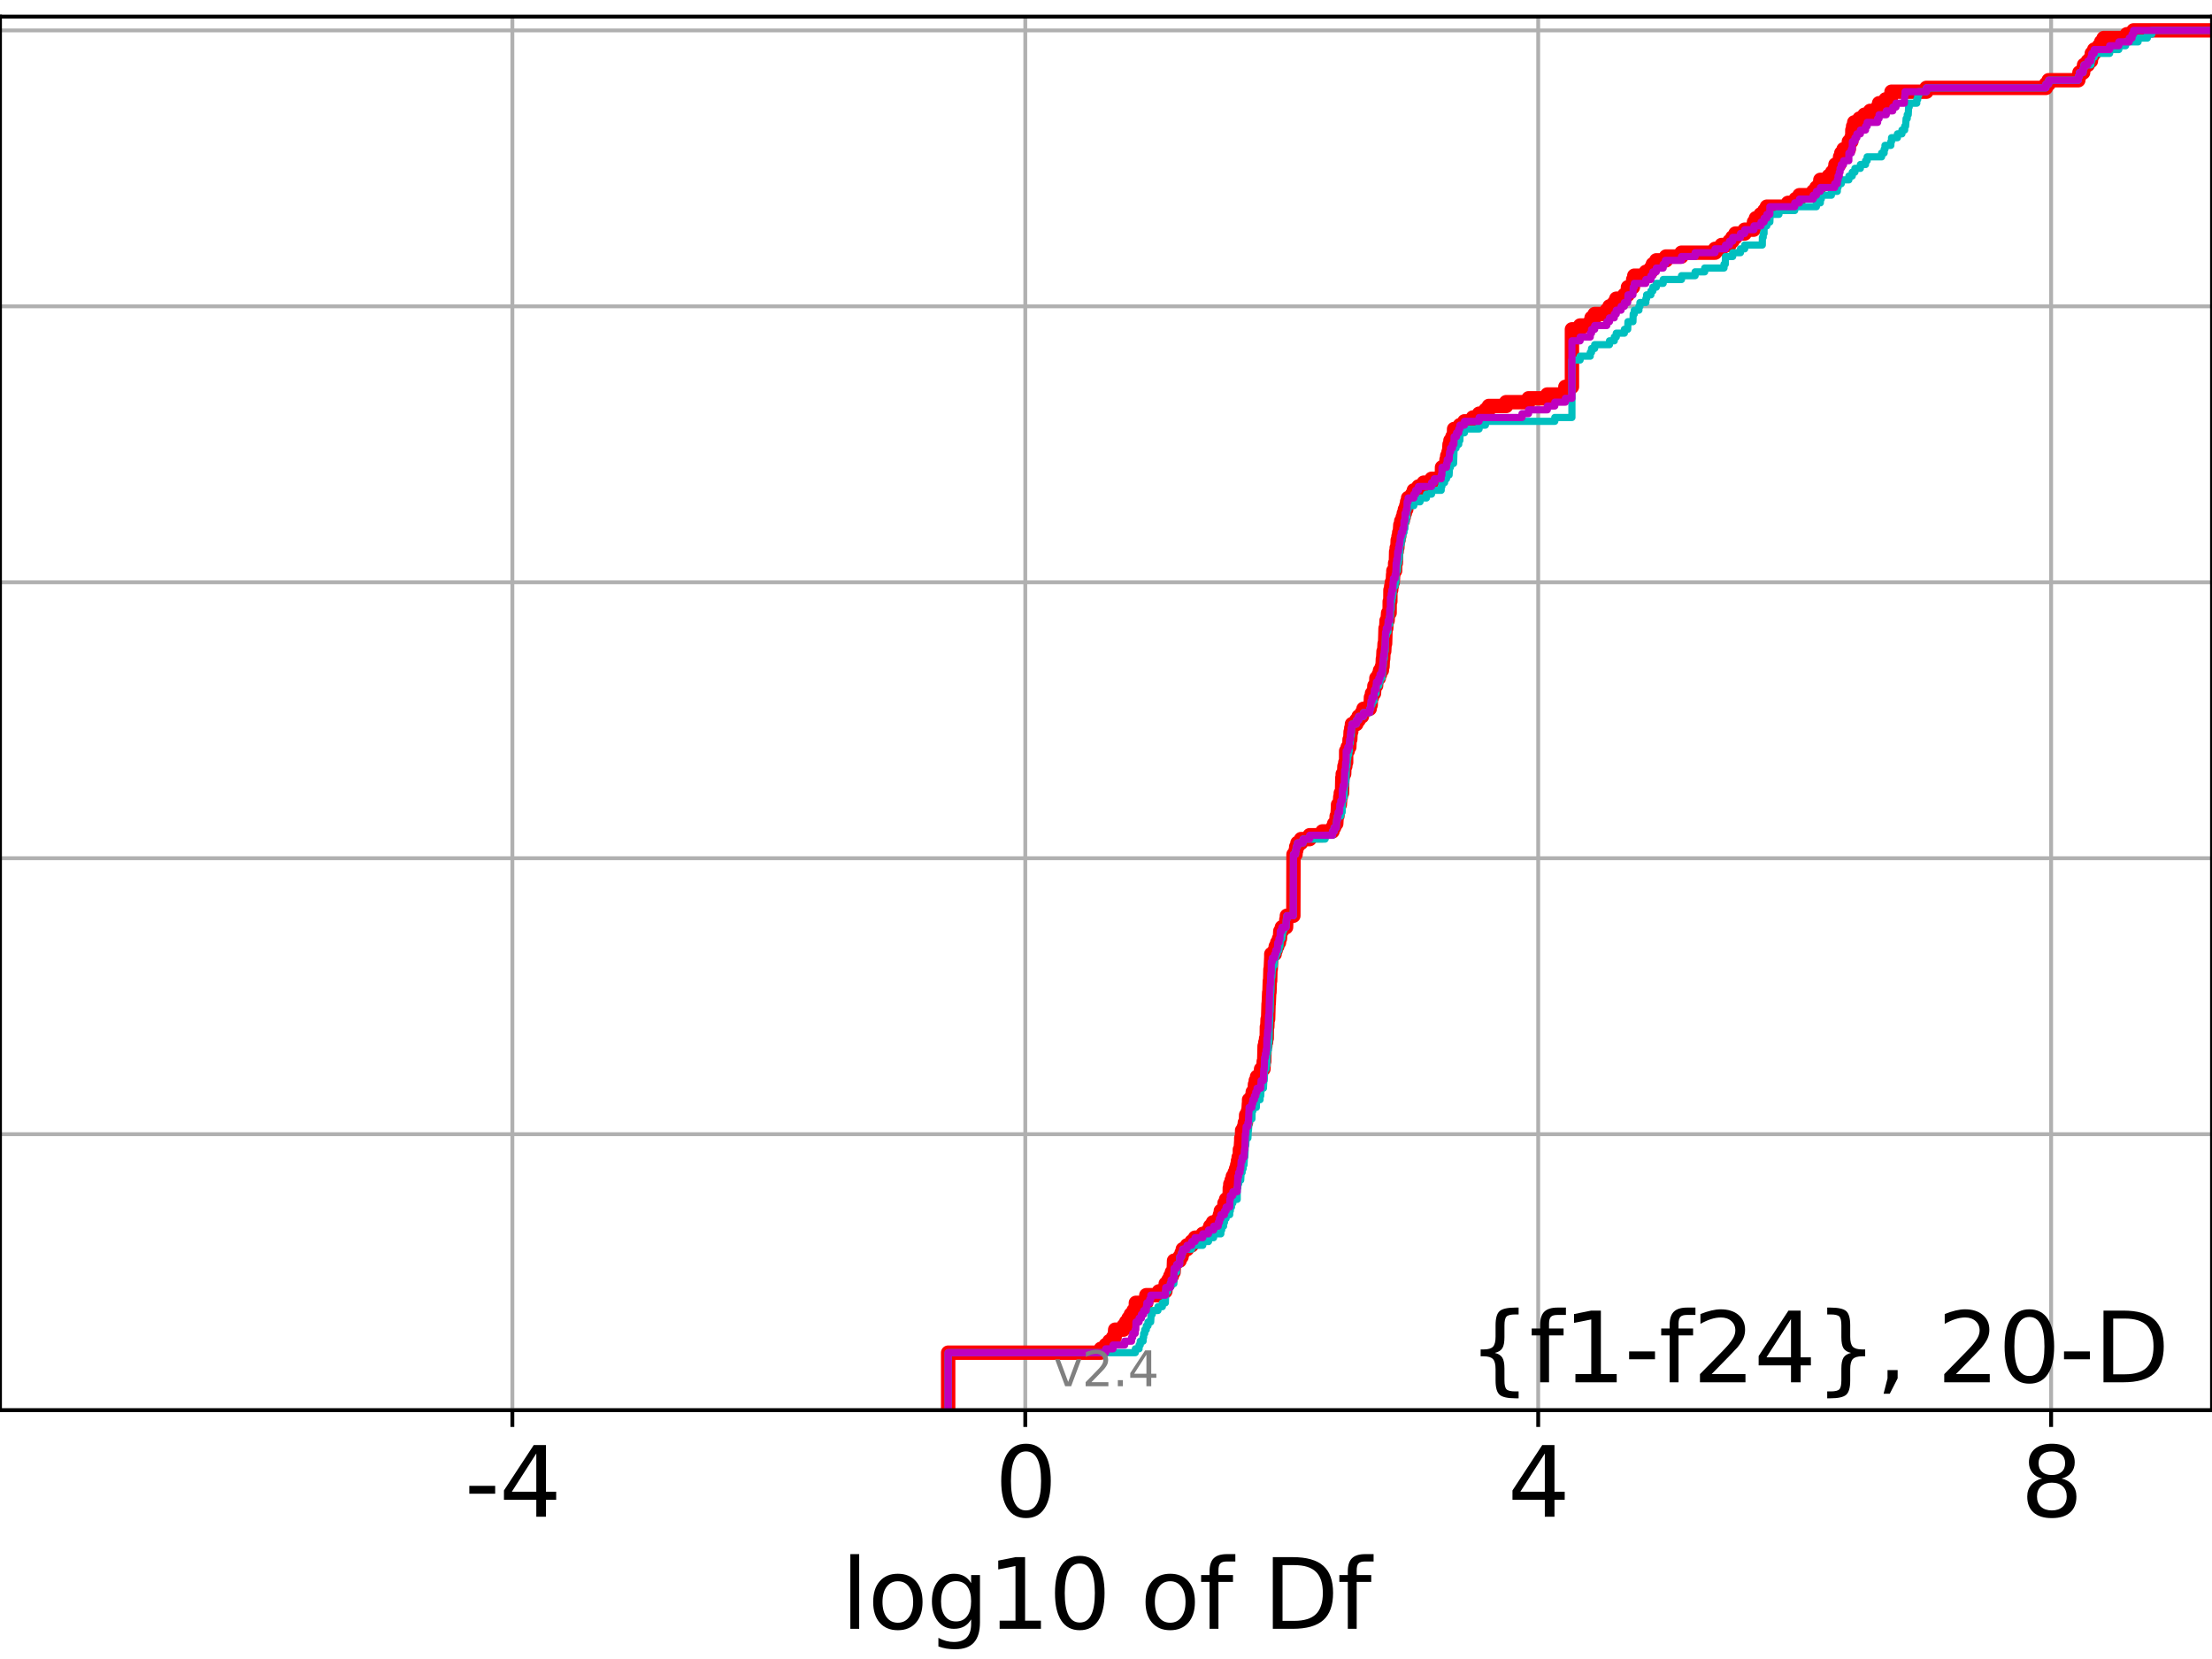 <?xml version="1.0" encoding="utf-8" standalone="no"?>
<!DOCTYPE svg PUBLIC "-//W3C//DTD SVG 1.1//EN"
  "http://www.w3.org/Graphics/SVG/1.1/DTD/svg11.dtd">
<svg height="345.6pt" version="1.1" viewBox="0 0 460.8 345.6" width="460.8pt" xmlns="http://www.w3.org/2000/svg" xmlns:xlink="http://www.w3.org/1999/xlink">
 <defs>
  <style type="text/css">*{stroke-linecap:butt;stroke-linejoin:round;}</style>
 </defs>
 <g id="figure_1">
  <g id="patch_1">
   <path d="M 0 345.6 
L 460.8 345.6 
L 460.8 0 
L 0 0 
z
" style="fill:#ffffff;"/>
  </g>
  <g id="axes_1">
   <g id="patch_2">
    <path d="M 0 293.76 
L 460.8 293.76 
L 460.8 3.456 
L 0 3.456 
z
" style="fill:#ffffff;"/>
   </g>
   <g id="matplotlib.axis_1">
    <g id="xtick_1">
     <g id="line2d_1">
      <path clip-path="url(#pf65aace8a5)" d="M 106.735 293.76 
L 106.735 3.456 
" style="fill:none;stroke:#b0b0b0;stroke-linecap:square;stroke-width:0.8;"/>
     </g>
     <g id="line2d_2">
      <defs>
       <path d="M 0 0 
L 0 3.5 
" id="mc81b0041dc" style="stroke:#000000;stroke-width:0.8;"/>
      </defs>
      <g>
       <use style="stroke:#000000;stroke-width:0.8;" x="106.735" xlink:href="#mc81b0041dc" y="293.76"/>
      </g>
     </g>
     <g id="text_1">
      <!-- -4 -->
      <g transform="translate(96.765 315.957)scale(0.2 -0.2)">
       <defs>
        <path d="M 313 2009 
L 1997 2009 
L 1997 1497 
L 313 1497 
L 313 2009 
z
" id="DejaVuSans-2d" transform="scale(0.016)"/>
        <path d="M 2419 4116 
L 825 1625 
L 2419 1625 
L 2419 4116 
z
M 2253 4666 
L 3047 4666 
L 3047 1625 
L 3713 1625 
L 3713 1100 
L 3047 1100 
L 3047 0 
L 2419 0 
L 2419 1100 
L 313 1100 
L 313 1709 
L 2253 4666 
z
" id="DejaVuSans-34" transform="scale(0.016)"/>
       </defs>
       <use xlink:href="#DejaVuSans-2d"/>
       <use x="36.084" xlink:href="#DejaVuSans-34"/>
      </g>
     </g>
    </g>
    <g id="xtick_2">
     <g id="line2d_3">
      <path clip-path="url(#pf65aace8a5)" d="M 213.586 293.76 
L 213.586 3.456 
" style="fill:none;stroke:#b0b0b0;stroke-linecap:square;stroke-width:0.8;"/>
     </g>
     <g id="line2d_4">
      <g>
       <use style="stroke:#000000;stroke-width:0.8;" x="213.586" xlink:href="#mc81b0041dc" y="293.76"/>
      </g>
     </g>
     <g id="text_2">
      <!-- 0 -->
      <g transform="translate(207.223 315.957)scale(0.2 -0.2)">
       <defs>
        <path d="M 2034 4250 
Q 1547 4250 1301 3770 
Q 1056 3291 1056 2328 
Q 1056 1369 1301 889 
Q 1547 409 2034 409 
Q 2525 409 2770 889 
Q 3016 1369 3016 2328 
Q 3016 3291 2770 3770 
Q 2525 4250 2034 4250 
z
M 2034 4750 
Q 2819 4750 3233 4129 
Q 3647 3509 3647 2328 
Q 3647 1150 3233 529 
Q 2819 -91 2034 -91 
Q 1250 -91 836 529 
Q 422 1150 422 2328 
Q 422 3509 836 4129 
Q 1250 4750 2034 4750 
z
" id="DejaVuSans-30" transform="scale(0.016)"/>
       </defs>
       <use xlink:href="#DejaVuSans-30"/>
      </g>
     </g>
    </g>
    <g id="xtick_3">
     <g id="line2d_5">
      <path clip-path="url(#pf65aace8a5)" d="M 320.437 293.76 
L 320.437 3.456 
" style="fill:none;stroke:#b0b0b0;stroke-linecap:square;stroke-width:0.8;"/>
     </g>
     <g id="line2d_6">
      <g>
       <use style="stroke:#000000;stroke-width:0.8;" x="320.437" xlink:href="#mc81b0041dc" y="293.76"/>
      </g>
     </g>
     <g id="text_3">
      <!-- 4 -->
      <g transform="translate(314.074 315.957)scale(0.2 -0.2)">
       <use xlink:href="#DejaVuSans-34"/>
      </g>
     </g>
    </g>
    <g id="xtick_4">
     <g id="line2d_7">
      <path clip-path="url(#pf65aace8a5)" d="M 427.287 293.76 
L 427.287 3.456 
" style="fill:none;stroke:#b0b0b0;stroke-linecap:square;stroke-width:0.8;"/>
     </g>
     <g id="line2d_8">
      <g>
       <use style="stroke:#000000;stroke-width:0.8;" x="427.287" xlink:href="#mc81b0041dc" y="293.76"/>
      </g>
     </g>
     <g id="text_4">
      <!-- 8 -->
      <g transform="translate(420.925 315.957)scale(0.2 -0.2)">
       <defs>
        <path d="M 2034 2216 
Q 1584 2216 1326 1975 
Q 1069 1734 1069 1313 
Q 1069 891 1326 650 
Q 1584 409 2034 409 
Q 2484 409 2743 651 
Q 3003 894 3003 1313 
Q 3003 1734 2745 1975 
Q 2488 2216 2034 2216 
z
M 1403 2484 
Q 997 2584 770 2862 
Q 544 3141 544 3541 
Q 544 4100 942 4425 
Q 1341 4750 2034 4750 
Q 2731 4750 3128 4425 
Q 3525 4100 3525 3541 
Q 3525 3141 3298 2862 
Q 3072 2584 2669 2484 
Q 3125 2378 3379 2068 
Q 3634 1759 3634 1313 
Q 3634 634 3220 271 
Q 2806 -91 2034 -91 
Q 1263 -91 848 271 
Q 434 634 434 1313 
Q 434 1759 690 2068 
Q 947 2378 1403 2484 
z
M 1172 3481 
Q 1172 3119 1398 2916 
Q 1625 2713 2034 2713 
Q 2441 2713 2670 2916 
Q 2900 3119 2900 3481 
Q 2900 3844 2670 4047 
Q 2441 4250 2034 4250 
Q 1625 4250 1398 4047 
Q 1172 3844 1172 3481 
z
" id="DejaVuSans-38" transform="scale(0.016)"/>
       </defs>
       <use xlink:href="#DejaVuSans-38"/>
      </g>
     </g>
    </g>
    <g id="text_5">
     <!-- log10 of Df -->
     <g transform="translate(175.214 339.313)scale(0.2 -0.2)">
      <defs>
       <path d="M 603 4863 
L 1178 4863 
L 1178 0 
L 603 0 
L 603 4863 
z
" id="DejaVuSans-6c" transform="scale(0.016)"/>
       <path d="M 1959 3097 
Q 1497 3097 1228 2736 
Q 959 2375 959 1747 
Q 959 1119 1226 758 
Q 1494 397 1959 397 
Q 2419 397 2687 759 
Q 2956 1122 2956 1747 
Q 2956 2369 2687 2733 
Q 2419 3097 1959 3097 
z
M 1959 3584 
Q 2709 3584 3137 3096 
Q 3566 2609 3566 1747 
Q 3566 888 3137 398 
Q 2709 -91 1959 -91 
Q 1206 -91 779 398 
Q 353 888 353 1747 
Q 353 2609 779 3096 
Q 1206 3584 1959 3584 
z
" id="DejaVuSans-6f" transform="scale(0.016)"/>
       <path d="M 2906 1791 
Q 2906 2416 2648 2759 
Q 2391 3103 1925 3103 
Q 1463 3103 1205 2759 
Q 947 2416 947 1791 
Q 947 1169 1205 825 
Q 1463 481 1925 481 
Q 2391 481 2648 825 
Q 2906 1169 2906 1791 
z
M 3481 434 
Q 3481 -459 3084 -895 
Q 2688 -1331 1869 -1331 
Q 1566 -1331 1297 -1286 
Q 1028 -1241 775 -1147 
L 775 -588 
Q 1028 -725 1275 -790 
Q 1522 -856 1778 -856 
Q 2344 -856 2625 -561 
Q 2906 -266 2906 331 
L 2906 616 
Q 2728 306 2450 153 
Q 2172 0 1784 0 
Q 1141 0 747 490 
Q 353 981 353 1791 
Q 353 2603 747 3093 
Q 1141 3584 1784 3584 
Q 2172 3584 2450 3431 
Q 2728 3278 2906 2969 
L 2906 3500 
L 3481 3500 
L 3481 434 
z
" id="DejaVuSans-67" transform="scale(0.016)"/>
       <path d="M 794 531 
L 1825 531 
L 1825 4091 
L 703 3866 
L 703 4441 
L 1819 4666 
L 2450 4666 
L 2450 531 
L 3481 531 
L 3481 0 
L 794 0 
L 794 531 
z
" id="DejaVuSans-31" transform="scale(0.016)"/>
       <path id="DejaVuSans-20" transform="scale(0.016)"/>
       <path d="M 2375 4863 
L 2375 4384 
L 1825 4384 
Q 1516 4384 1395 4259 
Q 1275 4134 1275 3809 
L 1275 3500 
L 2222 3500 
L 2222 3053 
L 1275 3053 
L 1275 0 
L 697 0 
L 697 3053 
L 147 3053 
L 147 3500 
L 697 3500 
L 697 3744 
Q 697 4328 969 4595 
Q 1241 4863 1831 4863 
L 2375 4863 
z
" id="DejaVuSans-66" transform="scale(0.016)"/>
       <path d="M 1259 4147 
L 1259 519 
L 2022 519 
Q 2988 519 3436 956 
Q 3884 1394 3884 2338 
Q 3884 3275 3436 3711 
Q 2988 4147 2022 4147 
L 1259 4147 
z
M 628 4666 
L 1925 4666 
Q 3281 4666 3915 4102 
Q 4550 3538 4550 2338 
Q 4550 1131 3912 565 
Q 3275 0 1925 0 
L 628 0 
L 628 4666 
z
" id="DejaVuSans-44" transform="scale(0.016)"/>
      </defs>
      <use xlink:href="#DejaVuSans-6c"/>
      <use x="27.783" xlink:href="#DejaVuSans-6f"/>
      <use x="88.965" xlink:href="#DejaVuSans-67"/>
      <use x="152.441" xlink:href="#DejaVuSans-31"/>
      <use x="216.064" xlink:href="#DejaVuSans-30"/>
      <use x="279.688" xlink:href="#DejaVuSans-20"/>
      <use x="311.475" xlink:href="#DejaVuSans-6f"/>
      <use x="372.656" xlink:href="#DejaVuSans-66"/>
      <use x="407.861" xlink:href="#DejaVuSans-20"/>
      <use x="439.648" xlink:href="#DejaVuSans-44"/>
      <use x="516.65" xlink:href="#DejaVuSans-66"/>
     </g>
    </g>
   </g>
   <g id="matplotlib.axis_2">
    <g id="ytick_1">
     <g id="line2d_9">
      <path clip-path="url(#pf65aace8a5)" d="M 0 293.76 
L 460.8 293.76 
" style="fill:none;stroke:#b0b0b0;stroke-linecap:square;stroke-width:0.8;"/>
     </g>
     <g id="line2d_10">
      <defs>
       <path d="M 0 0 
L -3.5 0 
" id="m5c736688f5" style="stroke:#000000;stroke-width:0.8;"/>
      </defs>
      <g>
       <use style="stroke:#000000;stroke-width:0.8;" x="0" xlink:href="#m5c736688f5" y="293.76"/>
      </g>
     </g>
    </g>
    <g id="ytick_2">
     <g id="line2d_11">
      <path clip-path="url(#pf65aace8a5)" d="M 0 236.274 
L 460.8 236.274 
" style="fill:none;stroke:#b0b0b0;stroke-linecap:square;stroke-width:0.8;"/>
     </g>
     <g id="line2d_12">
      <g>
       <use style="stroke:#000000;stroke-width:0.8;" x="0" xlink:href="#m5c736688f5" y="236.274"/>
      </g>
     </g>
    </g>
    <g id="ytick_3">
     <g id="line2d_13">
      <path clip-path="url(#pf65aace8a5)" d="M 0 178.788 
L 460.8 178.788 
" style="fill:none;stroke:#b0b0b0;stroke-linecap:square;stroke-width:0.8;"/>
     </g>
     <g id="line2d_14">
      <g>
       <use style="stroke:#000000;stroke-width:0.8;" x="0" xlink:href="#m5c736688f5" y="178.788"/>
      </g>
     </g>
    </g>
    <g id="ytick_4">
     <g id="line2d_15">
      <path clip-path="url(#pf65aace8a5)" d="M 0 121.302 
L 460.8 121.302 
" style="fill:none;stroke:#b0b0b0;stroke-linecap:square;stroke-width:0.8;"/>
     </g>
     <g id="line2d_16">
      <g>
       <use style="stroke:#000000;stroke-width:0.8;" x="0" xlink:href="#m5c736688f5" y="121.302"/>
      </g>
     </g>
    </g>
    <g id="ytick_5">
     <g id="line2d_17">
      <path clip-path="url(#pf65aace8a5)" d="M 0 63.816 
L 460.8 63.816 
" style="fill:none;stroke:#b0b0b0;stroke-linecap:square;stroke-width:0.8;"/>
     </g>
     <g id="line2d_18">
      <g>
       <use style="stroke:#000000;stroke-width:0.8;" x="0" xlink:href="#m5c736688f5" y="63.816"/>
      </g>
     </g>
    </g>
    <g id="ytick_6">
     <g id="line2d_19">
      <path clip-path="url(#pf65aace8a5)" d="M 0 6.33 
L 460.8 6.33 
" style="fill:none;stroke:#b0b0b0;stroke-linecap:square;stroke-width:0.8;"/>
     </g>
     <g id="line2d_20">
      <g>
       <use style="stroke:#000000;stroke-width:0.8;" x="0" xlink:href="#m5c736688f5" y="6.33"/>
      </g>
     </g>
    </g>
   </g>
   <g id="line2d_21">
    <path clip-path="url(#pf65aace8a5)" d="M 197.521 293.76 
L 197.521 281.784 
L 229.32 281.784 
L 229.32 280.985 
L 230.341 280.985 
L 230.341 280.187 
L 231.105 280.187 
L 231.105 279.389 
L 231.86 279.389 
L 231.86 278.59 
L 232.205 278.59 
L 232.314 276.993 
L 234.057 276.993 
L 234.057 276.195 
L 234.597 276.195 
L 234.597 275.396 
L 235.115 275.396 
L 235.115 274.598 
L 235.578 274.598 
L 235.578 273.8 
L 236.148 273.8 
L 236.148 273.001 
L 236.606 273.001 
L 236.626 271.404 
L 238.774 271.404 
L 238.797 269.808 
L 241.425 269.808 
L 241.425 269.009 
L 242.766 269.009 
L 242.844 267.412 
L 243.421 267.412 
L 243.421 266.614 
L 243.8 266.614 
L 243.8 265.815 
L 244.128 265.815 
L 244.128 265.017 
L 244.489 265.017 
L 244.577 262.622 
L 245.725 262.622 
L 245.725 261.823 
L 246.137 261.823 
L 246.137 261.025 
L 246.398 261.025 
L 246.398 260.227 
L 247.28 260.227 
L 247.28 259.428 
L 248.24 259.428 
L 248.24 258.63 
L 248.947 258.63 
L 248.947 257.831 
L 250.555 257.831 
L 250.555 257.033 
L 251.759 257.033 
L 251.759 256.234 
L 252.11 256.234 
L 252.11 255.436 
L 252.68 255.436 
L 252.68 254.638 
L 253.837 254.638 
L 253.837 253.839 
L 254.135 253.839 
L 254.135 253.041 
L 254.32 253.041 
L 254.32 252.242 
L 254.96 252.242 
L 254.96 251.444 
L 255.081 251.444 
L 255.081 250.646 
L 255.415 250.646 
L 255.415 249.847 
L 256.041 249.847 
L 256.041 249.049 
L 256.169 249.049 
L 256.189 247.452 
L 256.3 247.452 
L 256.3 246.653 
L 256.577 246.653 
L 256.577 245.855 
L 256.818 245.855 
L 256.818 245.057 
L 257.214 245.057 
L 257.214 244.258 
L 257.505 244.258 
L 257.505 243.46 
L 257.731 243.46 
L 257.731 242.661 
L 257.882 242.661 
L 257.882 241.863 
L 258.034 241.863 
L 258.034 241.065 
L 258.284 241.065 
L 258.288 239.468 
L 258.459 239.468 
L 258.556 237.871 
L 258.578 237.871 
L 258.578 237.072 
L 258.738 237.072 
L 258.757 235.476 
L 259.155 235.476 
L 259.155 234.677 
L 259.32 234.677 
L 259.32 233.879 
L 259.554 233.879 
L 259.592 232.282 
L 259.962 232.282 
L 259.962 231.484 
L 260.075 231.484 
L 260.171 229.887 
L 260.206 229.887 
L 260.206 229.088 
L 260.799 229.088 
L 260.799 228.29 
L 260.967 228.29 
L 260.967 227.491 
L 261.372 227.491 
L 261.429 225.895 
L 261.598 225.895 
L 261.598 225.096 
L 261.864 225.096 
L 261.864 224.298 
L 262.632 224.298 
L 262.705 222.701 
L 263.196 222.701 
L 263.258 221.104 
L 263.358 221.104 
L 263.437 217.91 
L 263.595 217.91 
L 263.595 217.112 
L 263.751 217.112 
L 263.751 216.314 
L 263.883 216.314 
L 263.911 213.918 
L 264.002 213.918 
L 264.061 212.322 
L 264.17 212.322 
L 264.265 209.128 
L 264.3 209.128 
L 264.4 206.733 
L 264.453 206.733 
L 264.529 204.337 
L 264.592 204.337 
L 264.655 201.942 
L 264.716 201.942 
L 264.825 199.547 
L 264.832 199.547 
L 264.832 198.749 
L 265.538 198.749 
L 265.538 197.95 
L 265.76 197.95 
L 265.76 197.152 
L 266.075 197.152 
L 266.075 196.353 
L 266.433 196.353 
L 266.433 195.555 
L 266.631 195.555 
L 266.712 193.958 
L 267.04 193.958 
L 267.04 193.16 
L 267.909 193.16 
L 267.964 191.563 
L 268.08 191.563 
L 268.08 190.764 
L 269.429 190.764 
L 269.46 177.99 
L 269.885 177.99 
L 269.885 177.191 
L 270.024 177.191 
L 270.024 176.393 
L 270.289 176.393 
L 270.289 175.594 
L 271.035 175.594 
L 271.035 174.796 
L 272.82 174.796 
L 272.82 173.998 
L 275.478 173.998 
L 275.478 173.199 
L 277.578 173.199 
L 277.578 172.401 
L 277.926 172.401 
L 277.926 171.602 
L 278.362 171.602 
L 278.453 170.006 
L 278.614 170.006 
L 278.721 168.409 
L 278.739 168.409 
L 278.739 167.61 
L 279.106 167.61 
L 279.203 166.013 
L 279.311 166.013 
L 279.311 165.215 
L 279.565 165.215 
L 279.631 162.021 
L 279.714 162.021 
L 279.714 161.223 
L 280.013 161.223 
L 280.071 159.626 
L 280.253 159.626 
L 280.253 158.828 
L 280.423 158.828 
L 280.432 156.432 
L 280.76 156.432 
L 280.76 155.634 
L 281.085 155.634 
L 281.142 154.037 
L 281.285 154.037 
L 281.356 152.44 
L 281.494 152.44 
L 281.494 151.642 
L 281.635 151.642 
L 281.635 150.844 
L 282.536 150.844 
L 282.536 150.045 
L 283.022 150.045 
L 283.022 149.247 
L 283.711 149.247 
L 283.711 148.448 
L 284.043 148.448 
L 284.043 147.65 
L 285.332 147.65 
L 285.332 146.851 
L 285.541 146.851 
L 285.591 145.255 
L 285.806 145.255 
L 285.806 144.456 
L 286.228 144.456 
L 286.315 142.859 
L 286.667 142.859 
L 286.728 141.263 
L 287.231 141.263 
L 287.231 140.464 
L 287.481 140.464 
L 287.481 139.666 
L 287.868 139.666 
L 287.868 138.867 
L 288.008 138.867 
L 288.075 137.27 
L 288.141 137.27 
L 288.214 135.674 
L 288.357 135.674 
L 288.435 134.077 
L 288.541 134.077 
L 288.634 130.883 
L 288.779 130.883 
L 288.84 129.286 
L 289.056 129.286 
L 289.167 127.69 
L 289.483 127.69 
L 289.499 125.294 
L 289.631 125.294 
L 289.653 122.899 
L 289.813 122.899 
L 289.813 122.101 
L 289.945 122.101 
L 289.945 121.302 
L 290.139 121.302 
L 290.207 119.705 
L 290.263 119.705 
L 290.263 118.907 
L 290.626 118.907 
L 290.63 117.31 
L 290.788 117.31 
L 290.838 114.915 
L 290.955 114.915 
L 290.955 114.116 
L 291.102 114.116 
L 291.166 112.52 
L 291.336 112.52 
L 291.336 111.721 
L 291.482 111.721 
L 291.482 110.923 
L 291.608 110.923 
L 291.716 109.326 
L 291.906 109.326 
L 291.906 108.528 
L 292.217 108.528 
L 292.217 107.729 
L 292.432 107.729 
L 292.432 106.931 
L 292.661 106.931 
L 292.661 106.132 
L 292.948 106.132 
L 292.948 105.334 
L 293.127 105.334 
L 293.127 104.535 
L 293.335 104.535 
L 293.335 103.737 
L 294.172 103.737 
L 294.172 102.939 
L 294.524 102.939 
L 294.524 102.14 
L 295.492 102.14 
L 295.492 101.342 
L 296.583 101.342 
L 296.583 100.543 
L 298.221 100.543 
L 298.221 99.745 
L 300.227 99.745 
L 300.227 98.947 
L 300.374 98.947 
L 300.396 97.35 
L 301.16 97.35 
L 301.16 96.551 
L 301.33 96.551 
L 301.33 95.753 
L 301.485 95.753 
L 301.485 94.954 
L 301.751 94.954 
L 301.751 94.156 
L 301.873 94.156 
L 301.969 92.559 
L 302.153 92.559 
L 302.153 91.761 
L 302.564 91.761 
L 302.564 90.962 
L 302.874 90.962 
L 302.916 89.366 
L 304.118 89.366 
L 304.118 88.567 
L 305.072 88.567 
L 305.072 87.769 
L 306.831 87.769 
L 306.831 86.97 
L 308.121 86.97 
L 308.121 86.172 
L 309.466 86.172 
L 309.466 85.373 
L 310.149 85.373 
L 310.149 84.575 
L 313.754 84.575 
L 313.754 83.777 
L 318.426 83.777 
L 318.426 82.978 
L 322.334 82.978 
L 322.334 82.18 
L 325.954 82.18 
L 325.954 81.381 
L 326.094 81.381 
L 326.094 80.583 
L 327.46 80.583 
L 327.46 68.607 
L 329.167 68.607 
L 329.167 67.808 
L 331.279 67.808 
L 331.279 67.01 
L 331.547 67.01 
L 331.547 66.211 
L 332.197 66.211 
L 332.197 65.413 
L 334.721 65.413 
L 334.721 64.615 
L 335.286 64.615 
L 335.286 63.816 
L 336.282 63.816 
L 336.282 63.018 
L 336.701 63.018 
L 336.701 62.219 
L 338.386 62.219 
L 338.386 61.421 
L 339.074 61.421 
L 339.134 59.824 
L 340.171 59.824 
L 340.223 58.227 
L 340.456 58.227 
L 340.456 57.429 
L 342.861 57.429 
L 342.861 56.63 
L 343.913 56.63 
L 343.913 55.832 
L 344.317 55.832 
L 344.317 55.034 
L 345.038 55.034 
L 345.038 54.235 
L 347.065 54.235 
L 347.065 53.437 
L 350.287 53.437 
L 350.287 52.638 
L 357.278 52.638 
L 357.278 51.84 
L 358.623 51.84 
L 358.623 51.042 
L 360.271 51.042 
L 360.271 50.243 
L 360.892 50.243 
L 360.892 49.445 
L 361.533 49.445 
L 361.533 48.646 
L 363.449 48.646 
L 363.449 47.848 
L 365.308 47.848 
L 365.386 46.251 
L 365.789 46.251 
L 365.789 45.453 
L 366.77 45.453 
L 366.77 44.654 
L 367.558 44.654 
L 367.558 43.856 
L 368.062 43.856 
L 368.062 43.057 
L 372.481 43.057 
L 372.481 42.259 
L 374.058 42.259 
L 374.058 41.461 
L 374.856 41.461 
L 374.856 40.662 
L 377.723 40.662 
L 377.723 39.864 
L 378.388 39.864 
L 378.388 39.065 
L 379.034 39.065 
L 379.034 38.267 
L 379.21 38.267 
L 379.21 37.469 
L 380.958 37.469 
L 380.958 36.67 
L 381.663 36.67 
L 381.663 35.872 
L 382.202 35.872 
L 382.202 35.073 
L 382.361 35.073 
L 382.361 34.275 
L 383.155 34.275 
L 383.155 33.476 
L 383.321 33.476 
L 383.321 32.678 
L 383.575 32.678 
L 383.575 31.88 
L 384.052 31.88 
L 384.052 31.081 
L 385.143 31.081 
L 385.153 29.484 
L 385.671 29.484 
L 385.671 28.686 
L 385.855 28.686 
L 385.879 27.089 
L 386.038 27.089 
L 386.038 26.291 
L 386.27 26.291 
L 386.27 25.492 
L 387.358 25.492 
L 387.358 24.694 
L 388.402 24.694 
L 388.402 23.895 
L 389.583 23.895 
L 389.583 23.097 
L 391.141 23.097 
L 391.141 22.299 
L 391.446 22.299 
L 391.446 21.5 
L 392.801 21.5 
L 392.801 20.702 
L 393.866 20.702 
L 393.866 19.903 
L 394.033 19.903 
L 394.033 19.105 
L 401.305 19.105 
L 401.305 18.307 
L 426.196 18.307 
L 426.196 17.508 
L 426.775 17.508 
L 426.775 16.71 
L 432.949 16.71 
L 432.949 15.911 
L 433.186 15.911 
L 433.186 15.113 
L 433.955 15.113 
L 433.955 14.314 
L 434.145 14.314 
L 434.145 13.516 
L 434.927 13.516 
L 434.927 12.718 
L 435.572 12.718 
L 435.572 11.919 
L 435.757 11.919 
L 435.757 11.121 
L 436.262 11.121 
L 436.262 10.322 
L 437.272 10.322 
L 437.272 9.524 
L 437.717 9.524 
L 437.717 8.726 
L 438.232 8.726 
L 438.232 7.927 
L 443.062 7.927 
L 443.062 7.129 
L 444.452 7.129 
L 444.452 6.33 
L 444.452 6.33 
L 460.8 6.33 
L 460.8 6.33 
" style="fill:none;stroke:#ff0000;stroke-linecap:square;stroke-width:3;"/>
   </g>
   <g id="line2d_22">
    <path clip-path="url(#pf65aace8a5)" d="M 197.521 293.76 
L 197.521 281.784 
L 236.513 281.784 
L 236.513 280.985 
L 237.291 280.985 
L 237.291 280.187 
L 237.533 280.187 
L 237.533 279.389 
L 238.129 279.389 
L 238.129 278.59 
L 238.242 278.59 
L 238.242 277.792 
L 238.472 277.792 
L 238.472 276.993 
L 238.797 276.993 
L 238.797 276.195 
L 239.147 276.195 
L 239.147 275.396 
L 239.704 275.396 
L 239.799 273.8 
L 240.034 273.8 
L 240.034 273.001 
L 241.219 273.001 
L 241.219 272.203 
L 242.139 272.203 
L 242.139 271.404 
L 242.766 271.404 
L 242.845 269.009 
L 243.306 269.009 
L 243.306 268.211 
L 243.8 268.211 
L 243.8 267.412 
L 244.535 267.412 
L 244.577 265.017 
L 245.113 265.017 
L 245.177 263.42 
L 245.725 263.42 
L 245.769 261.823 
L 246.137 261.823 
L 246.137 261.025 
L 246.398 261.025 
L 246.398 260.227 
L 248.24 260.227 
L 248.24 259.428 
L 250.555 259.428 
L 250.555 258.63 
L 251.759 258.63 
L 251.759 257.831 
L 252.817 257.831 
L 252.817 257.033 
L 254.32 257.033 
L 254.32 256.234 
L 254.503 256.234 
L 254.503 255.436 
L 254.895 255.436 
L 254.895 254.638 
L 255.081 254.638 
L 255.081 253.839 
L 255.415 253.839 
L 255.415 253.041 
L 256.169 253.041 
L 256.169 252.242 
L 256.3 252.242 
L 256.3 251.444 
L 256.555 251.444 
L 256.555 250.646 
L 256.818 250.646 
L 256.818 249.847 
L 257.731 249.847 
L 257.736 247.452 
L 257.86 247.452 
L 257.86 246.653 
L 258.034 246.653 
L 258.034 245.855 
L 258.459 245.855 
L 258.556 244.258 
L 258.757 244.258 
L 258.757 243.46 
L 258.972 243.46 
L 258.972 242.661 
L 259.155 242.661 
L 259.237 241.065 
L 259.32 241.065 
L 259.419 238.669 
L 259.508 238.669 
L 259.597 237.072 
L 259.962 237.072 
L 260.041 235.476 
L 260.075 235.476 
L 260.171 233.879 
L 260.206 233.879 
L 260.206 233.08 
L 260.799 233.08 
L 260.829 231.484 
L 260.967 231.484 
L 260.967 230.685 
L 261.718 230.685 
L 261.76 229.088 
L 262.493 229.088 
L 262.493 228.29 
L 262.632 228.29 
L 262.705 226.693 
L 263.196 226.693 
L 263.271 225.096 
L 263.358 225.096 
L 263.437 222.701 
L 263.751 222.701 
L 263.751 221.903 
L 263.896 221.903 
L 264.002 219.507 
L 264.061 219.507 
L 264.061 218.709 
L 264.23 218.709 
L 264.265 217.112 
L 264.348 217.112 
L 264.455 213.12 
L 264.474 213.12 
L 264.524 210.725 
L 264.592 210.725 
L 264.678 206.733 
L 264.743 206.733 
L 264.832 203.539 
L 264.944 203.539 
L 265.037 201.942 
L 265.108 201.942 
L 265.108 201.144 
L 265.434 201.144 
L 265.538 199.547 
L 265.76 199.547 
L 265.76 198.749 
L 266.075 198.749 
L 266.075 197.95 
L 266.433 197.95 
L 266.433 197.152 
L 266.633 197.152 
L 266.712 195.555 
L 267.04 195.555 
L 267.04 194.756 
L 267.166 194.756 
L 267.166 193.958 
L 267.361 193.958 
L 267.361 193.16 
L 267.909 193.16 
L 267.964 191.563 
L 268.08 191.563 
L 268.08 190.764 
L 269.429 190.764 
L 269.46 177.99 
L 269.885 177.99 
L 269.885 177.191 
L 270.024 177.191 
L 270.024 176.393 
L 270.289 176.393 
L 270.289 175.594 
L 271.454 175.594 
L 271.454 174.796 
L 276.043 174.796 
L 276.043 173.998 
L 277.578 173.998 
L 277.578 173.199 
L 277.926 173.199 
L 277.926 172.401 
L 278.362 172.401 
L 278.453 170.804 
L 278.614 170.804 
L 278.614 170.006 
L 279.311 170.006 
L 279.311 169.207 
L 279.591 169.207 
L 279.631 166.812 
L 279.794 166.812 
L 279.794 166.013 
L 280.027 166.013 
L 280.071 163.618 
L 280.253 163.618 
L 280.253 162.82 
L 280.375 162.82 
L 280.474 159.626 
L 280.595 159.626 
L 280.678 158.029 
L 280.76 158.029 
L 280.76 157.231 
L 280.958 157.231 
L 280.958 156.432 
L 281.085 156.432 
L 281.142 154.836 
L 281.285 154.836 
L 281.356 153.239 
L 281.494 153.239 
L 281.559 151.642 
L 281.635 151.642 
L 281.635 150.844 
L 282.536 150.844 
L 282.536 150.045 
L 283.022 150.045 
L 283.022 149.247 
L 284.043 149.247 
L 284.043 148.448 
L 285.332 148.448 
L 285.332 147.65 
L 285.541 147.65 
L 285.541 146.851 
L 285.806 146.851 
L 285.806 146.053 
L 286.228 146.053 
L 286.315 144.456 
L 286.667 144.456 
L 286.728 142.859 
L 287.231 142.859 
L 287.231 142.061 
L 287.481 142.061 
L 287.481 141.263 
L 287.868 141.263 
L 287.868 140.464 
L 288.008 140.464 
L 288.075 138.867 
L 288.141 138.867 
L 288.214 137.27 
L 288.357 137.27 
L 288.435 135.674 
L 288.541 135.674 
L 288.634 132.48 
L 288.779 132.48 
L 288.779 131.682 
L 289.139 131.682 
L 289.167 130.085 
L 289.483 130.085 
L 289.484 128.488 
L 289.648 128.488 
L 289.653 126.891 
L 289.813 126.891 
L 289.829 125.294 
L 289.945 125.294 
L 289.945 124.496 
L 290.083 124.496 
L 290.083 123.697 
L 290.207 123.697 
L 290.263 122.101 
L 290.626 122.101 
L 290.626 121.302 
L 290.788 121.302 
L 290.838 118.907 
L 291.102 118.907 
L 291.166 117.31 
L 291.336 117.31 
L 291.336 116.512 
L 291.482 116.512 
L 291.572 114.915 
L 291.608 114.915 
L 291.716 113.318 
L 291.906 113.318 
L 291.906 112.52 
L 292.052 112.52 
L 292.052 111.721 
L 292.217 111.721 
L 292.217 110.923 
L 292.475 110.923 
L 292.475 110.124 
L 292.661 110.124 
L 292.686 108.528 
L 292.948 108.528 
L 292.948 107.729 
L 293.097 107.729 
L 293.127 106.132 
L 293.335 106.132 
L 293.335 105.334 
L 294.524 105.334 
L 294.524 104.535 
L 295.823 104.535 
L 295.823 103.737 
L 297.152 103.737 
L 297.152 102.939 
L 298.221 102.939 
L 298.221 102.14 
L 300.227 102.14 
L 300.227 101.342 
L 300.374 101.342 
L 300.374 100.543 
L 300.933 100.543 
L 300.933 99.745 
L 301.33 99.745 
L 301.33 98.947 
L 301.873 98.947 
L 301.969 97.35 
L 302.153 97.35 
L 302.153 96.551 
L 302.807 96.551 
L 302.917 93.358 
L 303.322 93.358 
L 303.322 92.559 
L 303.879 92.559 
L 303.879 91.761 
L 304.118 91.761 
L 304.159 90.164 
L 305.072 90.164 
L 305.072 89.366 
L 308.121 89.366 
L 308.121 88.567 
L 309.438 88.567 
L 309.438 87.769 
L 323.89 87.769 
L 323.89 86.97 
L 327.46 86.97 
L 327.46 74.994 
L 329.167 74.994 
L 329.167 74.196 
L 331.279 74.196 
L 331.279 73.397 
L 331.547 73.397 
L 331.547 72.599 
L 332.197 72.599 
L 332.197 71.8 
L 335.286 71.8 
L 335.286 71.002 
L 336.282 71.002 
L 336.282 70.204 
L 336.701 70.204 
L 336.701 69.405 
L 338.386 69.405 
L 338.386 68.607 
L 339.074 68.607 
L 339.134 67.01 
L 340.171 67.01 
L 340.223 65.413 
L 340.456 65.413 
L 340.456 64.615 
L 341.421 64.615 
L 341.421 63.816 
L 341.629 63.816 
L 341.629 63.018 
L 342.861 63.018 
L 342.861 62.219 
L 343.019 62.219 
L 343.019 61.421 
L 343.913 61.421 
L 343.913 60.623 
L 344.317 60.623 
L 344.317 59.824 
L 345.038 59.824 
L 345.038 59.026 
L 346.473 59.026 
L 346.473 58.227 
L 350.287 58.227 
L 350.287 57.429 
L 353.124 57.429 
L 353.124 56.63 
L 355.114 56.63 
L 355.114 55.832 
L 359.142 55.832 
L 359.142 55.034 
L 359.412 55.034 
L 359.446 53.437 
L 360.954 53.437 
L 360.954 52.638 
L 362.567 52.638 
L 362.567 51.84 
L 363.449 51.84 
L 363.449 51.042 
L 367.12 51.042 
L 367.137 49.445 
L 367.308 49.445 
L 367.308 48.646 
L 367.482 48.646 
L 367.489 47.05 
L 368.062 47.05 
L 368.062 46.251 
L 368.691 46.251 
L 368.759 44.654 
L 370.583 44.654 
L 370.583 43.856 
L 373.872 43.856 
L 373.872 43.057 
L 378.388 43.057 
L 378.388 42.259 
L 379.21 42.259 
L 379.21 41.461 
L 379.412 41.461 
L 379.412 40.662 
L 381.515 40.662 
L 381.515 39.864 
L 382.745 39.864 
L 382.745 39.065 
L 382.901 39.065 
L 382.901 38.267 
L 383.575 38.267 
L 383.575 37.469 
L 385.153 37.469 
L 385.153 36.67 
L 385.855 36.67 
L 385.855 35.872 
L 386.41 35.872 
L 386.41 35.073 
L 387.554 35.073 
L 387.554 34.275 
L 388.627 34.275 
L 388.627 33.476 
L 388.961 33.476 
L 388.961 32.678 
L 391.969 32.678 
L 391.969 31.88 
L 392.501 31.88 
L 392.501 31.081 
L 392.674 31.081 
L 392.674 30.283 
L 393.898 30.283 
L 393.898 29.484 
L 394.041 29.484 
L 394.041 28.686 
L 395.27 28.686 
L 395.27 27.888 
L 396.209 27.888 
L 396.209 27.089 
L 396.776 27.089 
L 396.776 26.291 
L 396.97 26.291 
L 397.08 24.694 
L 397.311 24.694 
L 397.311 23.895 
L 397.518 23.895 
L 397.605 22.299 
L 397.725 22.299 
L 397.725 21.5 
L 399.299 21.5 
L 399.299 20.702 
L 399.497 20.702 
L 399.497 19.903 
L 399.691 19.903 
L 399.691 19.105 
L 401.305 19.105 
L 401.305 18.307 
L 426.196 18.307 
L 426.196 17.508 
L 426.775 17.508 
L 426.775 16.71 
L 432.949 16.71 
L 432.949 15.911 
L 433.186 15.911 
L 433.186 15.113 
L 433.955 15.113 
L 433.955 14.314 
L 434.145 14.314 
L 434.145 13.516 
L 435.572 13.516 
L 435.572 12.718 
L 435.757 12.718 
L 435.757 11.919 
L 436.262 11.919 
L 436.262 11.121 
L 439.474 11.121 
L 439.474 10.322 
L 441.384 10.322 
L 441.384 9.524 
L 442.802 9.524 
L 442.802 8.726 
L 445.399 8.726 
L 445.399 7.927 
L 447.33 7.927 
L 447.33 7.129 
L 448.263 7.129 
L 448.263 6.33 
L 448.263 6.33 
L 460.8 6.33 
L 460.8 6.33 
" style="fill:none;stroke:#00bfbf;stroke-linecap:square;stroke-width:1.5;"/>
   </g>
   <g id="line2d_23">
    <path clip-path="url(#pf65aace8a5)" d="M 197.521 293.76 
L 197.521 281.784 
L 230.341 281.784 
L 230.341 280.985 
L 231.86 280.985 
L 231.86 280.187 
L 234.292 280.187 
L 234.292 279.389 
L 235.73 279.389 
L 235.73 278.59 
L 235.96 278.59 
L 235.96 277.792 
L 236.473 277.792 
L 236.473 276.993 
L 236.606 276.993 
L 236.634 275.396 
L 237.291 275.396 
L 237.291 274.598 
L 237.777 274.598 
L 237.777 273.8 
L 238.242 273.8 
L 238.242 273.001 
L 238.797 273.001 
L 238.797 272.203 
L 238.909 272.203 
L 238.909 271.404 
L 239.52 271.404 
L 239.52 270.606 
L 239.73 270.606 
L 239.73 269.808 
L 242.766 269.808 
L 242.844 268.211 
L 243.8 268.211 
L 243.8 267.412 
L 243.953 267.412 
L 243.953 266.614 
L 244.535 266.614 
L 244.577 264.219 
L 245.113 264.219 
L 245.113 263.42 
L 245.725 263.42 
L 245.769 261.823 
L 246.137 261.823 
L 246.137 261.025 
L 246.398 261.025 
L 246.398 260.227 
L 247.28 260.227 
L 247.28 259.428 
L 248.24 259.428 
L 248.24 258.63 
L 248.947 258.63 
L 248.947 257.831 
L 250.555 257.831 
L 250.555 257.033 
L 251.759 257.033 
L 251.759 256.234 
L 252.817 256.234 
L 252.817 255.436 
L 253.78 255.436 
L 253.78 254.638 
L 254.034 254.638 
L 254.034 253.839 
L 254.32 253.839 
L 254.32 253.041 
L 255.081 253.041 
L 255.081 252.242 
L 255.415 252.242 
L 255.415 251.444 
L 256.169 251.444 
L 256.198 249.847 
L 256.3 249.847 
L 256.3 249.049 
L 256.818 249.049 
L 256.818 248.25 
L 257.731 248.25 
L 257.819 245.855 
L 257.86 245.855 
L 257.86 245.057 
L 258.034 245.057 
L 258.034 244.258 
L 258.315 244.258 
L 258.315 243.46 
L 258.459 243.46 
L 258.556 241.863 
L 258.757 241.863 
L 258.757 241.065 
L 259.155 241.065 
L 259.237 239.468 
L 259.32 239.468 
L 259.419 236.274 
L 259.508 236.274 
L 259.597 234.677 
L 259.962 234.677 
L 259.962 233.879 
L 260.075 233.879 
L 260.171 231.484 
L 260.206 231.484 
L 260.206 230.685 
L 260.799 230.685 
L 260.799 229.887 
L 260.967 229.887 
L 260.967 229.088 
L 261.32 229.088 
L 261.32 228.29 
L 261.598 228.29 
L 261.598 227.491 
L 261.864 227.491 
L 261.864 226.693 
L 262.632 226.693 
L 262.705 225.096 
L 263.196 225.096 
L 263.271 222.701 
L 263.358 222.701 
L 263.437 220.306 
L 263.595 220.306 
L 263.595 219.507 
L 263.751 219.507 
L 263.751 218.709 
L 263.883 218.709 
L 263.911 216.314 
L 264.002 216.314 
L 264.061 214.717 
L 264.17 214.717 
L 264.265 211.523 
L 264.348 211.523 
L 264.455 207.531 
L 264.483 207.531 
L 264.592 205.136 
L 264.647 205.136 
L 264.743 202.741 
L 264.819 202.741 
L 264.832 200.345 
L 265.037 200.345 
L 265.037 199.547 
L 265.538 199.547 
L 265.538 198.749 
L 265.76 198.749 
L 265.76 197.95 
L 266.075 197.95 
L 266.186 196.353 
L 266.433 196.353 
L 266.433 195.555 
L 266.631 195.555 
L 266.712 193.958 
L 267.04 193.958 
L 267.04 193.16 
L 267.909 193.16 
L 267.964 191.563 
L 268.08 191.563 
L 268.08 190.764 
L 269.429 190.764 
L 269.46 177.99 
L 269.885 177.99 
L 269.885 177.191 
L 270.024 177.191 
L 270.024 176.393 
L 270.289 176.393 
L 270.289 175.594 
L 271.454 175.594 
L 271.454 174.796 
L 272.82 174.796 
L 272.82 173.998 
L 277.578 173.998 
L 277.578 173.199 
L 277.926 173.199 
L 277.926 172.401 
L 278.362 172.401 
L 278.453 170.804 
L 278.614 170.804 
L 278.614 170.006 
L 278.733 170.006 
L 278.733 169.207 
L 279.068 169.207 
L 279.106 167.61 
L 279.311 167.61 
L 279.311 166.812 
L 279.591 166.812 
L 279.631 164.417 
L 279.794 164.417 
L 279.794 163.618 
L 280.027 163.618 
L 280.122 160.425 
L 280.253 160.425 
L 280.327 158.828 
L 280.423 158.828 
L 280.432 156.432 
L 280.76 156.432 
L 280.76 155.634 
L 281.085 155.634 
L 281.142 154.037 
L 281.285 154.037 
L 281.356 152.44 
L 281.494 152.44 
L 281.494 151.642 
L 281.635 151.642 
L 281.635 150.844 
L 282.536 150.844 
L 282.536 150.045 
L 283.022 150.045 
L 283.022 149.247 
L 284.043 149.247 
L 284.043 148.448 
L 285.332 148.448 
L 285.332 147.65 
L 285.541 147.65 
L 285.591 146.053 
L 285.806 146.053 
L 285.806 145.255 
L 286.228 145.255 
L 286.315 143.658 
L 286.667 143.658 
L 286.728 142.061 
L 287.231 142.061 
L 287.231 141.263 
L 287.481 141.263 
L 287.481 140.464 
L 287.868 140.464 
L 287.868 139.666 
L 288.008 139.666 
L 288.075 138.069 
L 288.141 138.069 
L 288.214 136.472 
L 288.357 136.472 
L 288.435 134.875 
L 288.541 134.875 
L 288.634 131.682 
L 288.779 131.682 
L 288.779 130.883 
L 289.139 130.883 
L 289.167 129.286 
L 289.483 129.286 
L 289.499 126.891 
L 289.631 126.891 
L 289.653 124.496 
L 289.813 124.496 
L 289.813 123.697 
L 289.945 123.697 
L 289.945 122.899 
L 290.139 122.899 
L 290.207 121.302 
L 290.263 121.302 
L 290.263 120.504 
L 290.626 120.504 
L 290.626 119.705 
L 290.788 119.705 
L 290.838 117.31 
L 290.955 117.31 
L 290.955 116.512 
L 291.102 116.512 
L 291.166 114.915 
L 291.336 114.915 
L 291.336 114.116 
L 291.482 114.116 
L 291.482 113.318 
L 291.608 113.318 
L 291.716 111.721 
L 291.906 111.721 
L 291.906 110.923 
L 292.217 110.923 
L 292.217 110.124 
L 292.432 110.124 
L 292.475 108.528 
L 292.661 108.528 
L 292.686 106.931 
L 292.948 106.931 
L 292.948 106.132 
L 293.097 106.132 
L 293.127 104.535 
L 293.335 104.535 
L 293.335 103.737 
L 294.524 103.737 
L 294.524 102.939 
L 294.902 102.939 
L 294.902 102.14 
L 295.492 102.14 
L 295.492 101.342 
L 298.221 101.342 
L 298.221 100.543 
L 298.794 100.543 
L 298.794 99.745 
L 300.227 99.745 
L 300.227 98.947 
L 300.374 98.947 
L 300.396 97.35 
L 301.33 97.35 
L 301.33 96.551 
L 301.485 96.551 
L 301.485 95.753 
L 301.873 95.753 
L 301.969 94.156 
L 302.153 94.156 
L 302.153 93.358 
L 302.564 93.358 
L 302.564 92.559 
L 302.874 92.559 
L 302.916 90.962 
L 303.42 90.962 
L 303.42 90.164 
L 303.879 90.164 
L 303.879 89.366 
L 304.118 89.366 
L 304.118 88.567 
L 305.072 88.567 
L 305.072 87.769 
L 308.121 87.769 
L 308.121 86.97 
L 317.059 86.97 
L 317.059 86.172 
L 318.426 86.172 
L 318.426 85.373 
L 322.334 85.373 
L 322.334 84.575 
L 323.89 84.575 
L 323.89 83.777 
L 326.094 83.777 
L 326.094 82.978 
L 327.46 82.978 
L 327.46 71.002 
L 329.167 71.002 
L 329.167 70.204 
L 331.279 70.204 
L 331.279 69.405 
L 331.547 69.405 
L 331.547 68.607 
L 332.197 68.607 
L 332.197 67.808 
L 334.721 67.808 
L 334.721 67.01 
L 335.286 67.01 
L 335.286 66.211 
L 336.282 66.211 
L 336.282 65.413 
L 336.701 65.413 
L 336.701 64.615 
L 337.698 64.615 
L 337.698 63.816 
L 338.386 63.816 
L 338.386 63.018 
L 339.074 63.018 
L 339.134 61.421 
L 340.171 61.421 
L 340.223 59.824 
L 340.456 59.824 
L 340.456 59.026 
L 342.861 59.026 
L 342.861 58.227 
L 343.913 58.227 
L 343.913 57.429 
L 344.317 57.429 
L 344.317 56.63 
L 345.038 56.63 
L 345.038 55.832 
L 346.473 55.832 
L 346.473 55.034 
L 346.924 55.034 
L 346.924 54.235 
L 350.287 54.235 
L 350.287 53.437 
L 353.124 53.437 
L 353.124 52.638 
L 357.278 52.638 
L 357.278 51.84 
L 359.446 51.84 
L 359.446 51.042 
L 360.271 51.042 
L 360.271 50.243 
L 360.954 50.243 
L 360.954 49.445 
L 362.567 49.445 
L 362.567 48.646 
L 363.449 48.646 
L 363.449 47.848 
L 365.386 47.848 
L 365.386 47.05 
L 366.847 47.05 
L 366.847 46.251 
L 367.489 46.251 
L 367.489 45.453 
L 368.062 45.453 
L 368.062 44.654 
L 368.686 44.654 
L 368.691 43.057 
L 373.872 43.057 
L 373.872 42.259 
L 374.856 42.259 
L 374.856 41.461 
L 377.723 41.461 
L 377.723 40.662 
L 378.388 40.662 
L 378.388 39.864 
L 379.21 39.864 
L 379.21 39.065 
L 382.192 39.065 
L 382.192 38.267 
L 382.745 38.267 
L 382.745 37.469 
L 382.901 37.469 
L 382.901 36.67 
L 383.155 36.67 
L 383.155 35.872 
L 383.321 35.872 
L 383.321 35.073 
L 383.575 35.073 
L 383.575 34.275 
L 384.052 34.275 
L 384.052 33.476 
L 385.143 33.476 
L 385.153 31.88 
L 385.671 31.88 
L 385.671 31.081 
L 385.855 31.081 
L 385.879 29.484 
L 386.41 29.484 
L 386.41 28.686 
L 386.819 28.686 
L 386.819 27.888 
L 387.554 27.888 
L 387.554 27.089 
L 388.627 27.089 
L 388.627 26.291 
L 388.961 26.291 
L 388.961 25.492 
L 391.141 25.492 
L 391.141 24.694 
L 391.446 24.694 
L 391.446 23.895 
L 392.944 23.895 
L 392.944 23.097 
L 394.301 23.097 
L 394.301 22.299 
L 394.969 22.299 
L 394.969 21.5 
L 396.705 21.5 
L 396.776 19.903 
L 396.844 19.903 
L 396.844 19.105 
L 401.305 19.105 
L 401.305 18.307 
L 426.196 18.307 
L 426.196 17.508 
L 426.775 17.508 
L 426.775 16.71 
L 432.949 16.71 
L 432.949 15.911 
L 433.186 15.911 
L 433.186 15.113 
L 433.955 15.113 
L 433.955 14.314 
L 434.145 14.314 
L 434.145 13.516 
L 434.927 13.516 
L 434.927 12.718 
L 435.572 12.718 
L 435.572 11.919 
L 435.757 11.919 
L 435.757 11.121 
L 436.262 11.121 
L 436.262 10.322 
L 439.474 10.322 
L 439.474 9.524 
L 441.384 9.524 
L 441.384 8.726 
L 443.558 8.726 
L 443.558 7.927 
L 444.145 7.927 
L 444.145 7.129 
L 444.452 7.129 
L 444.452 6.33 
L 444.452 6.33 
L 460.8 6.33 
L 460.8 6.33 
" style="fill:none;stroke:#bf00bf;stroke-linecap:square;stroke-width:1.5;"/>
   </g>
   <g id="patch_3">
    <path d="M 0 293.76 
L 0 3.456 
" style="fill:none;stroke:#000000;stroke-linecap:square;stroke-linejoin:miter;stroke-width:0.8;"/>
   </g>
   <g id="patch_4">
    <path d="M 460.8 293.76 
L 460.8 3.456 
" style="fill:none;stroke:#000000;stroke-linecap:square;stroke-linejoin:miter;stroke-width:0.8;"/>
   </g>
   <g id="patch_5">
    <path d="M 0 293.76 
L 460.8 293.76 
" style="fill:none;stroke:#000000;stroke-linecap:square;stroke-linejoin:miter;stroke-width:0.8;"/>
   </g>
   <g id="patch_6">
    <path d="M 0 3.456 
L 460.8 3.456 
" style="fill:none;stroke:#000000;stroke-linecap:square;stroke-linejoin:miter;stroke-width:0.8;"/>
   </g>
   <g id="text_6">
    <!-- {f1-f24}, 20-D -->
    <g transform="translate(305.884 287.954)scale(0.2 -0.2)">
     <defs>
      <path d="M 3272 -594 
L 3272 -1044 
L 3078 -1044 
Q 2300 -1044 2036 -812 
Q 1772 -581 1772 109 
L 1772 856 
Q 1772 1328 1603 1509 
Q 1434 1691 991 1691 
L 800 1691 
L 800 2138 
L 991 2138 
Q 1438 2138 1605 2317 
Q 1772 2497 1772 2963 
L 1772 3713 
Q 1772 4403 2036 4633 
Q 2300 4863 3078 4863 
L 3272 4863 
L 3272 4416 
L 3059 4416 
Q 2619 4416 2484 4278 
Q 2350 4141 2350 3700 
L 2350 2925 
Q 2350 2434 2208 2212 
Q 2066 1991 1722 1913 
Q 2069 1828 2209 1606 
Q 2350 1384 2350 897 
L 2350 122 
Q 2350 -319 2484 -456 
Q 2619 -594 3059 -594 
L 3272 -594 
z
" id="DejaVuSans-7b" transform="scale(0.016)"/>
      <path d="M 1228 531 
L 3431 531 
L 3431 0 
L 469 0 
L 469 531 
Q 828 903 1448 1529 
Q 2069 2156 2228 2338 
Q 2531 2678 2651 2914 
Q 2772 3150 2772 3378 
Q 2772 3750 2511 3984 
Q 2250 4219 1831 4219 
Q 1534 4219 1204 4116 
Q 875 4013 500 3803 
L 500 4441 
Q 881 4594 1212 4672 
Q 1544 4750 1819 4750 
Q 2544 4750 2975 4387 
Q 3406 4025 3406 3419 
Q 3406 3131 3298 2873 
Q 3191 2616 2906 2266 
Q 2828 2175 2409 1742 
Q 1991 1309 1228 531 
z
" id="DejaVuSans-32" transform="scale(0.016)"/>
      <path d="M 800 -594 
L 1019 -594 
Q 1456 -594 1589 -459 
Q 1722 -325 1722 122 
L 1722 897 
Q 1722 1384 1862 1606 
Q 2003 1828 2350 1913 
Q 2003 1991 1862 2212 
Q 1722 2434 1722 2925 
L 1722 3700 
Q 1722 4144 1589 4280 
Q 1456 4416 1019 4416 
L 800 4416 
L 800 4863 
L 997 4863 
Q 1775 4863 2036 4633 
Q 2297 4403 2297 3713 
L 2297 2963 
Q 2297 2497 2465 2317 
Q 2634 2138 3078 2138 
L 3272 2138 
L 3272 1691 
L 3078 1691 
Q 2634 1691 2465 1509 
Q 2297 1328 2297 856 
L 2297 109 
Q 2297 -581 2036 -812 
Q 1775 -1044 997 -1044 
L 800 -1044 
L 800 -594 
z
" id="DejaVuSans-7d" transform="scale(0.016)"/>
      <path d="M 750 794 
L 1409 794 
L 1409 256 
L 897 -744 
L 494 -744 
L 750 256 
L 750 794 
z
" id="DejaVuSans-2c" transform="scale(0.016)"/>
     </defs>
     <use xlink:href="#DejaVuSans-7b"/>
     <use x="63.623" xlink:href="#DejaVuSans-66"/>
     <use x="98.828" xlink:href="#DejaVuSans-31"/>
     <use x="162.451" xlink:href="#DejaVuSans-2d"/>
     <use x="198.535" xlink:href="#DejaVuSans-66"/>
     <use x="233.74" xlink:href="#DejaVuSans-32"/>
     <use x="297.363" xlink:href="#DejaVuSans-34"/>
     <use x="360.986" xlink:href="#DejaVuSans-7d"/>
     <use x="424.609" xlink:href="#DejaVuSans-2c"/>
     <use x="456.396" xlink:href="#DejaVuSans-20"/>
     <use x="488.184" xlink:href="#DejaVuSans-32"/>
     <use x="551.807" xlink:href="#DejaVuSans-30"/>
     <use x="615.43" xlink:href="#DejaVuSans-2d"/>
     <use x="651.514" xlink:href="#DejaVuSans-44"/>
    </g>
   </g>
   <g id="text_7">
    <!-- v2.4 -->
    <g style="fill:#808080;" transform="translate(219.489 288.777)scale(0.1 -0.1)">
     <defs>
      <path d="M 191 3500 
L 800 3500 
L 1894 563 
L 2988 3500 
L 3597 3500 
L 2284 0 
L 1503 0 
L 191 3500 
z
" id="DejaVuSans-76" transform="scale(0.016)"/>
      <path d="M 684 794 
L 1344 794 
L 1344 0 
L 684 0 
L 684 794 
z
" id="DejaVuSans-2e" transform="scale(0.016)"/>
     </defs>
     <use xlink:href="#DejaVuSans-76"/>
     <use x="59.18" xlink:href="#DejaVuSans-32"/>
     <use x="122.803" xlink:href="#DejaVuSans-2e"/>
     <use x="154.59" xlink:href="#DejaVuSans-34"/>
    </g>
   </g>
  </g>
 </g>
 <defs>
  <clipPath id="pf65aace8a5">
   <rect height="290.304" width="460.8" x="0" y="3.456"/>
  </clipPath>
 </defs>
</svg>

